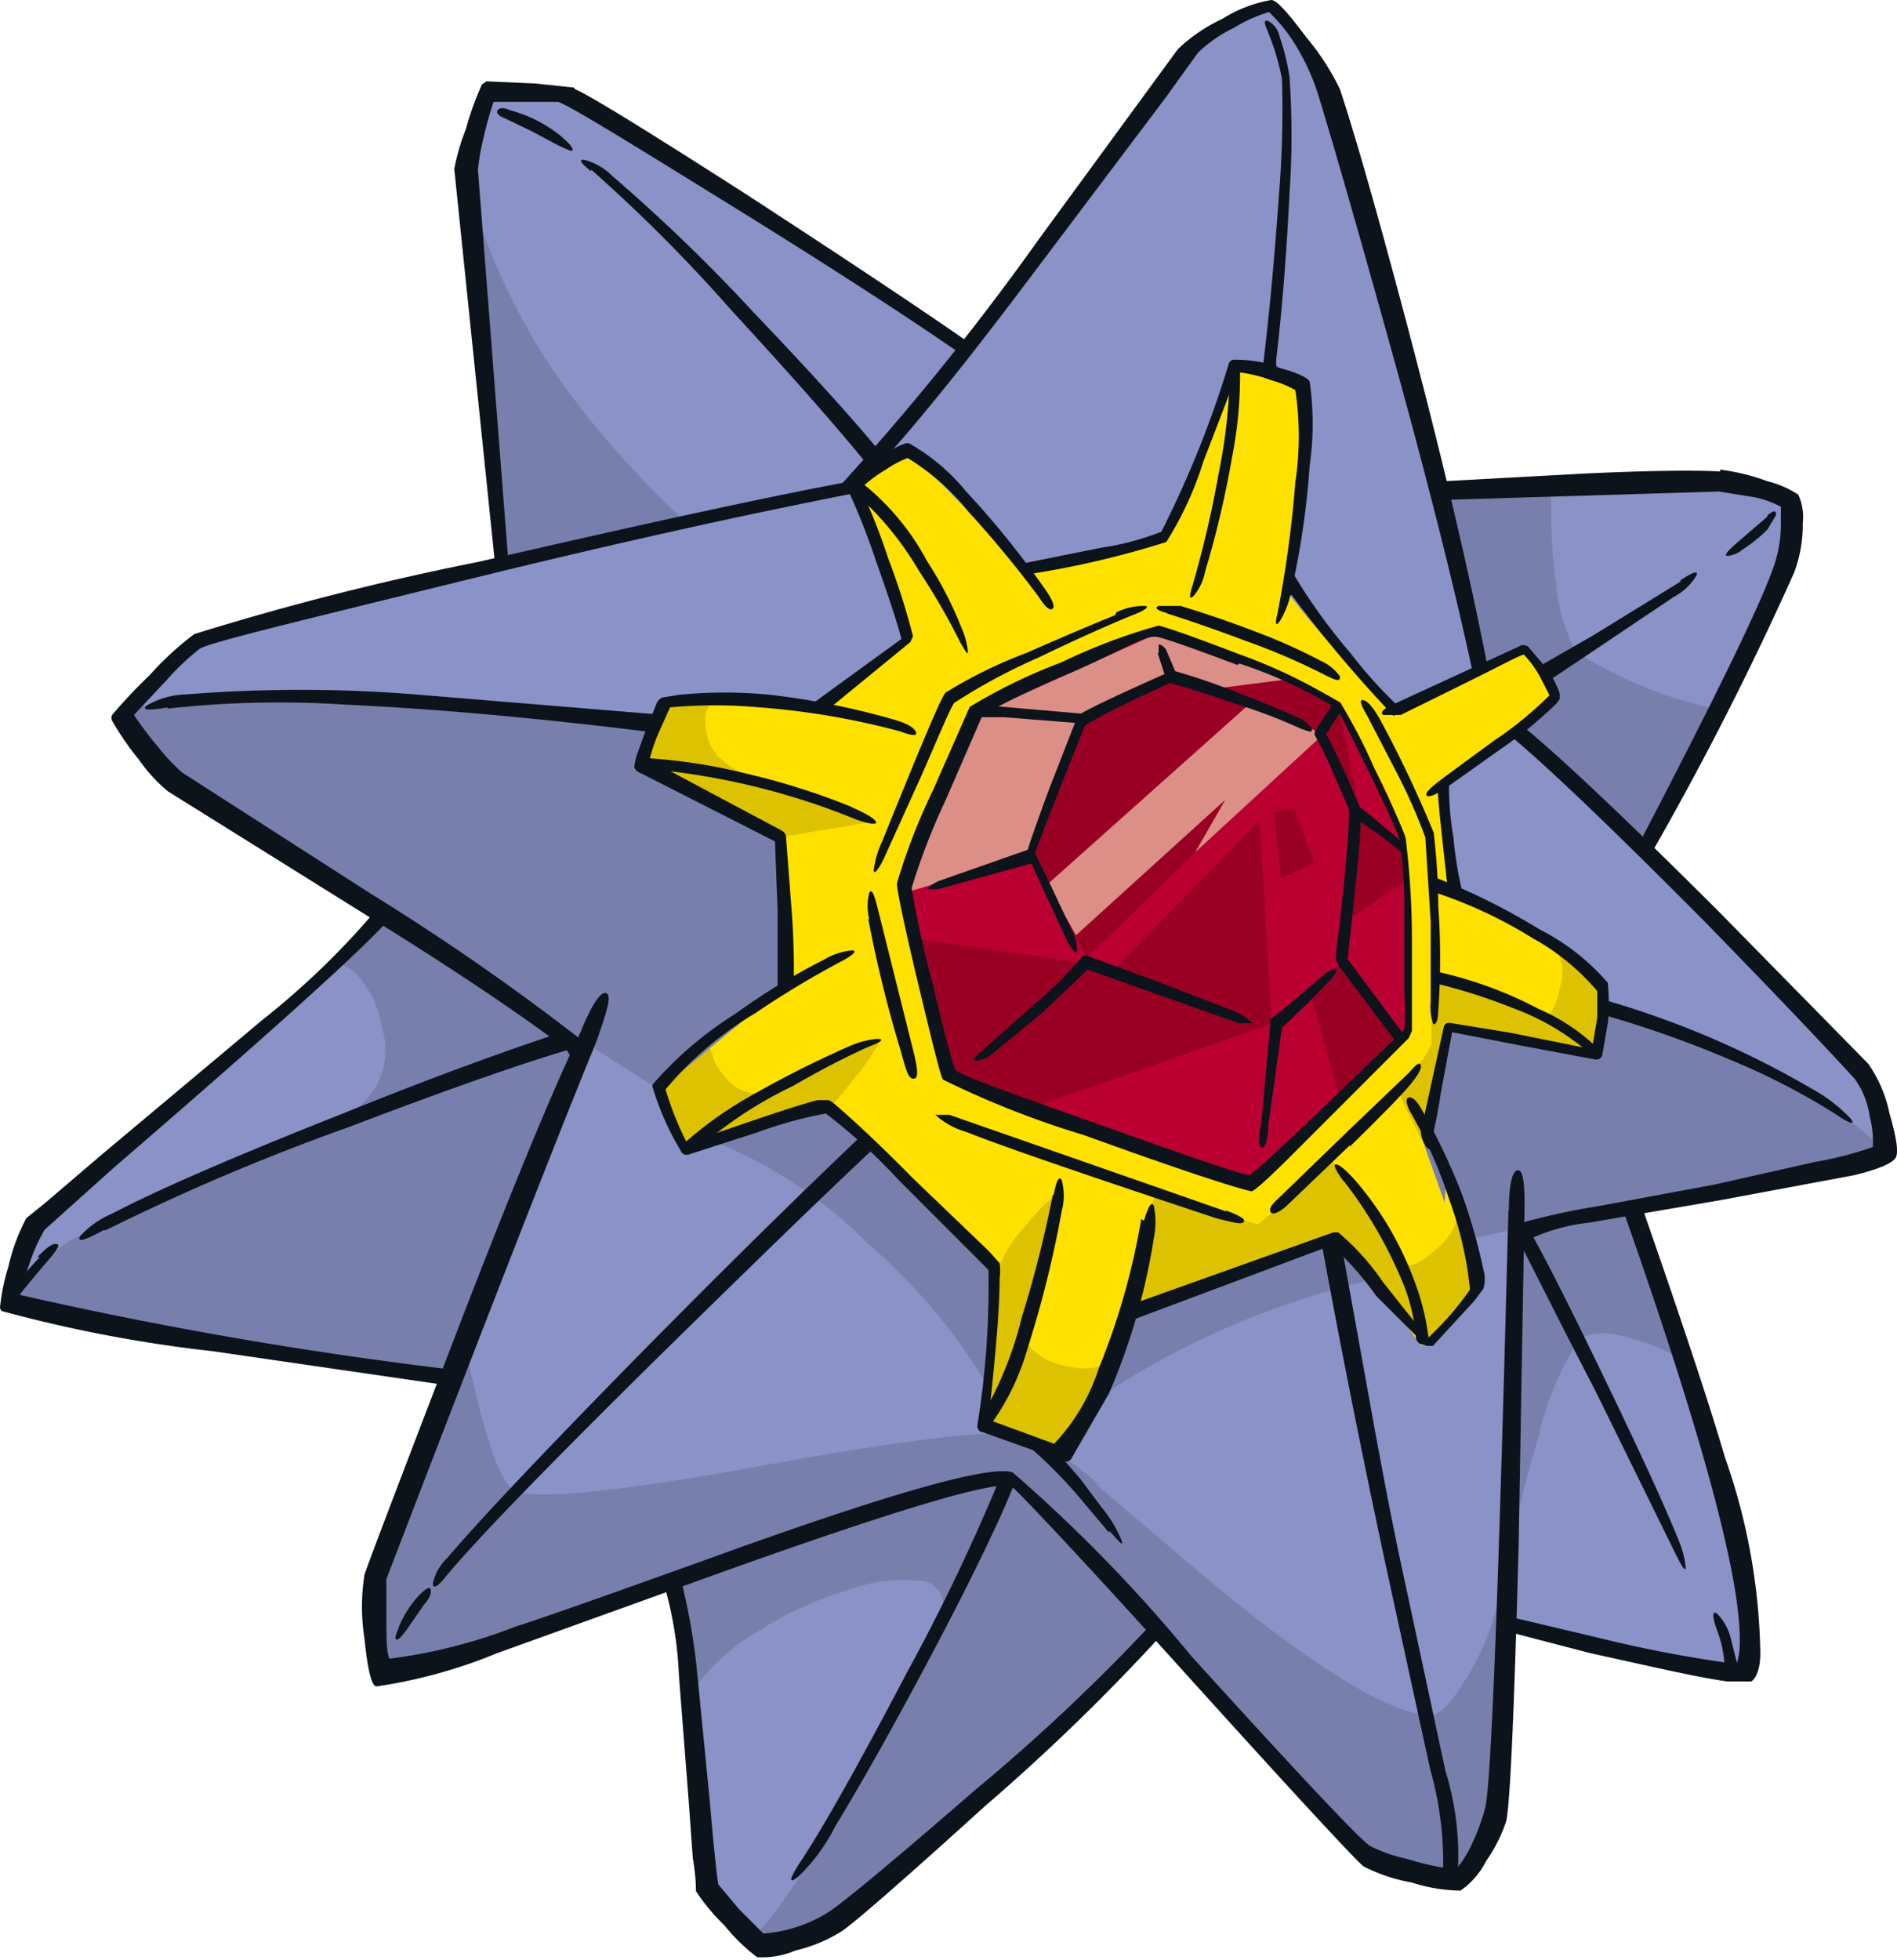 <svg xmlns="http://www.w3.org/2000/svg" viewBox="0 0 42.47 43.86"><defs><style>.cls-1{fill:#8b92c7;}.cls-1,.cls-2,.cls-3,.cls-4,.cls-5,.cls-6,.cls-7,.cls-8{fill-rule:evenodd;}.cls-2{fill:#ffe100;}.cls-3{fill:#ba0031;}.cls-4{fill:#797fad;}.cls-5{fill:#dcc200;}.cls-6{fill:#990024;}.cls-7{fill:#db8f86;}.cls-8{fill:#0d131a;}</style></defs><title>Asset 119@</title><g id="Layer_2" data-name="Layer 2"><g id="Layer_1-2" data-name="Layer 1"><path class="cls-1" d="M4.83,30a35.86,35.86,0,0,1-4.55-.92,3,3,0,0,1,.19-.72,4.53,4.53,0,0,1,.39-.9l3.55-3.08a58,58,0,0,0,4.28-3.95,43.8,43.8,0,0,1,4.24,2.93,1,1,0,0,1,.1.31c-.74,1.81-1.67,4.18-2.82,7.13L4.83,30Z"/><path class="cls-1" d="M12.53,2.16q.47.17,3.94,2.33c2.38,1.48,4.11,2.6,5.17,3.35-1.07,1.36-2,2.4-2.65,3.12q-2.49.48-7.72,1.7l-.69-8.91A5.38,5.38,0,0,1,10.72,3,4.34,4.34,0,0,1,11,2.11h.79l.77.05Z"/><path class="cls-1" d="M40,11.23a2.76,2.76,0,0,1-.14,1.57,31.11,31.11,0,0,1-1.47,3.13L36.75,19c-1.35-1.36-2.34-2.32-3-2.86l.09-.11a1.81,1.81,0,0,0-.23-.47,2.56,2.56,0,0,0-.4-.51l-.15,0c-.24-1.15-.56-2.51-.94-4.08l3.24-.16a28,28,0,0,1,3.13,0,4.17,4.17,0,0,1,.87.15,2.63,2.63,0,0,1,.6.24Z"/><path class="cls-1" d="M19.89,33.58A8.2,8.2,0,0,1,22.6,33a40.39,40.39,0,0,1,3.31,3.47,68.16,68.16,0,0,1-7.27,6.5l-.42.24a4.38,4.38,0,0,1-1.16.28,3.35,3.35,0,0,1-.59-.57,3.61,3.61,0,0,1-.5-.63c0-.08-.13-1.15-.32-3.19a22.94,22.94,0,0,0-.55-3.77c2.42-.87,4-1.44,4.79-1.7Z"/><path class="cls-1" d="M30.64,5.43c.55,2,1,3.82,1.49,5.6s.84,3.34,1.2,4.69c.65.55,1.33,1.18,2.07,1.92L36.75,19l3.12,3.23,1.74,1.85a1.92,1.92,0,0,1,.36.81,1.79,1.79,0,0,1,.07.85,5.75,5.75,0,0,1-1.9.51L36.48,27a19,19,0,0,0-2.59.61l-.23,8.65a38,38,0,0,1-.27,4.28,4.29,4.29,0,0,1-.33.85,1.71,1.71,0,0,1-.42.63,6.07,6.07,0,0,1-1.12-.23,4,4,0,0,1-.91-.33,21.82,21.82,0,0,1-1.77-1.81l-2.93-3.19A40.39,40.39,0,0,0,22.6,33a8.2,8.2,0,0,0-2.71.63c-.78.26-2.37.83-4.79,1.7C13.26,36,11.9,36.42,11,36.7a8.28,8.28,0,0,1-2.43.55,10.59,10.59,0,0,1-.1-1.08,4.06,4.06,0,0,1,0-.9l1.73-4.48c1.15-2.95,2.08-5.32,2.82-7.13a1,1,0,0,0-.1-.31,43.8,43.8,0,0,0-4.24-2.93c-.91-.6-2-1.27-3.14-2L4,17.41a4.33,4.33,0,0,1-.59-.63A5.51,5.51,0,0,1,2.84,16l.7-.79a6.13,6.13,0,0,1,.86-.8,18.27,18.27,0,0,1,2.24-.63l4.63-1.13Q16.51,11.45,19,11c.69-.72,1.58-1.76,2.65-3.12Q23,6.15,24.79,3.71l1.89-2.56a3,3,0,0,1,.89-.63,2.32,2.32,0,0,1,.82-.34c.09,0,.3.26.62.73A4.8,4.8,0,0,1,29.65,2q.32,1,1,3.39Z"/><path class="cls-2" d="M26.07,12a19.54,19.54,0,0,0,1.55-3.81,2.87,2.87,0,0,1,.89.19c.39.14.59.23.61.3a6.33,6.33,0,0,1,0,2,24.09,24.09,0,0,1-.35,2.51A17.43,17.43,0,0,0,30,14.64L31.26,16c.35-.14,1.29-.6,2.83-1.37a3,3,0,0,1,.46.56c.19.28.27.45.25.52a9.11,9.11,0,0,1-1.11.88c-.83.6-1.3.95-1.4,1a12.14,12.14,0,0,0,.12,1.23L32.58,20a10,10,0,0,1,2,1,8.16,8.16,0,0,1,1.3,1l0,.81a5.29,5.29,0,0,1-.12.76l-1.85-.37L32.44,23a9.81,9.81,0,0,1-.23,1.17l-.33,1.27A11.88,11.88,0,0,1,33,28.94l-.36.41-.82.77-.9-1.25a5.78,5.78,0,0,0-1-1.15c-.23.07-.92.33-2.06.76l-2.46.88a12.78,12.78,0,0,1-.89,1.94l-.75,1.25L22,31.89l.17-1.37a17,17,0,0,0,.15-2.14l-2.09-2c-.72-.72-1.27-1.23-1.63-1.54a10,10,0,0,0-1.6.43l-1.61.51-.29-.6a3.72,3.72,0,0,1-.31-.81,7,7,0,0,1,1.36-1.23l1.48-1c0-.08,0-.52-.09-1.34a13.35,13.35,0,0,1-.08-1.95,12.16,12.16,0,0,0-1.33-.74l-1.76-.9a3.16,3.16,0,0,1,.24-.74l.29-.69a11.72,11.72,0,0,1,1.54,0l2,.13c.21-.2.84-.7,1.88-1.5-.06-.29-.25-.92-.58-1.88a14.69,14.69,0,0,0-.6-1.61,2.17,2.17,0,0,1,.62-.45,1.49,1.49,0,0,1,.56-.23,4.6,4.6,0,0,1,1,.84,19,19,0,0,1,1.57,1.74,9.32,9.32,0,0,0,1.82-.33A6.29,6.29,0,0,0,26.07,12Z"/><path class="cls-1" d="M33.89,27.57A19,19,0,0,1,36.48,27q1.26,3.59,1.89,5.84c.68,2.44.89,3.94.63,4.52a22.26,22.26,0,0,1-3-.54l-2.3-.56.23-8.65Z"/><path class="cls-3" d="M26,14.11a17.44,17.44,0,0,1,1.75.61,11.86,11.86,0,0,1,2.26,1,15.74,15.74,0,0,1,.73,1.42,15.09,15.09,0,0,1,.71,1.57A16.69,16.69,0,0,1,31.55,21a11.5,11.5,0,0,1,0,2.08l-1.77,1.7A15.05,15.05,0,0,1,28,26.43c-.39-.09-1.59-.49-3.59-1.2A25.75,25.75,0,0,1,21.27,24c-.05-.09-.23-.77-.53-2s-.47-2-.47-2.16a14.62,14.62,0,0,1,.8-2.06c.49-1.18.77-1.81.82-1.89a14.75,14.75,0,0,1,2-.94A13.07,13.07,0,0,1,26,14.11Z"/><path class="cls-4" d="M36.48,27l.64,1.71.69,1.84A3.62,3.62,0,0,0,36.68,30c-.64-.21-1.08-.22-1.33,0a6.11,6.11,0,0,0-.9,2.15,25,25,0,0,0-.76,3.17l.2-7.71A19,19,0,0,1,36.48,27Z"/><path class="cls-4" d="M4.83,30a35.86,35.86,0,0,1-4.55-.92l0-.15a9,9,0,0,1,1.25-1.15,43,43,0,0,1,4.73-2.11c2.71-1.1,4.89-1.91,6.54-2.41l.11.17.1.24c-.74,1.81-1.67,4.18-2.82,7.13L4.83,30Z"/><path class="cls-4" d="M21.06,36.17a.54.54,0,0,0-.44-.79,3.5,3.5,0,0,0-1.62.2,7.81,7.81,0,0,0-2,.91,4.6,4.6,0,0,0-1.47,1.32l-.23-1.35-.23-1.18c2.42-.87,4-1.44,4.79-1.7A8.2,8.2,0,0,1,22.6,33a40.39,40.39,0,0,1,3.31,3.47,68.16,68.16,0,0,1-7.27,6.5l-.42.24a4.38,4.38,0,0,1-1.16.28l-.14-.08-.11-.08c.17,0,.74-.73,1.7-2.29a39.08,39.08,0,0,0,2.55-4.82Z"/><path class="cls-4" d="M29.81,27.75l.42.39.48.5a18.27,18.27,0,0,0-2.95.95,17.64,17.64,0,0,0-3.08,1.64l.36-.95.34-1,4.43-1.57Z"/><path class="cls-4" d="M33.46,23.19a7.18,7.18,0,0,0-.72,1.72,8.63,8.63,0,0,0-.4,2l-.51-1.44.36-1.32A11.31,11.31,0,0,0,32.44,23l1,.22Z"/><path class="cls-4" d="M16,25.55l1.45-.42a9.14,9.14,0,0,1,1.2-.33A16.31,16.31,0,0,1,20,26.08l2.31,2.3a10.64,10.64,0,0,1-.1,1.24q-.13,1.06-.15,1.32a12.61,12.61,0,0,0-2.62-3.1A10.26,10.26,0,0,0,16,25.55Z"/><path class="cls-4" d="M34.74,10.88a11.47,11.47,0,0,0,.1,2.2,4,4,0,0,0,.44,1.5,9.42,9.42,0,0,0,3.12,1.28c-.8,1.5-1.35,2.56-1.65,3.16-1.21-1.23-2.15-2.12-2.81-2.67l.87-.72a1.53,1.53,0,0,0-.26-.5,2.21,2.21,0,0,0-.43-.55s-.36.17-1,.53c-.24-1.15-.56-2.51-.94-4.08l2.61-.15Z"/><path class="cls-4" d="M13.06,12.2l-1.88.41q-.45-7.24-.7-8.46a14.31,14.31,0,0,0,2.35,4.76,21.18,21.18,0,0,0,2.57,2.81l-2.34.48Z"/><path class="cls-4" d="M7.41,21.6l1.1-1.15,4.2,2.84Q8.65,24.67,7.66,25a1.64,1.64,0,0,0,.89-2,2.19,2.19,0,0,0-.41-1,1,1,0,0,0-.73-.47Z"/><path class="cls-5" d="M25.25,29.49l.32-1.41.27-1.34c.15,0,.57.16,1.25.37l1.08.29.85-.73.75-.69c.1,0,.35.32.75.92a11.09,11.09,0,0,1,.77,1.25c.12.26.39.22.81-.14s.57-.66.5-1a5.85,5.85,0,0,1,.38,1.8l-.44.6a2.26,2.26,0,0,1-.73.61c-.19-.26-.51-.67-1-1.22a7,7,0,0,0-1-1.1c-.73.23-1.71.59-2.93,1.08l-1.63.66Z"/><path class="cls-5" d="M35.92,22.1l-.05.69a1.66,1.66,0,0,1-.19.74l-1.53-.26A12,12,0,0,0,32.49,23q-.12.59-.66,2.52l-.35-.71-.19-.42.53-.63a2.16,2.16,0,0,0,.23-.4l0-.69,0-.72a12.9,12.9,0,0,1,2.34.79c.26.11.43-.11.53-.63a1,1,0,0,0-.18-1,5.33,5.33,0,0,1,1.12,1Z"/><path class="cls-5" d="M17.36,24.35a13.09,13.09,0,0,1,1.33-.72,3.6,3.6,0,0,1,1-.31,5,5,0,0,1-.57.82c-.38.49-.59.71-.64.68l-1.52.4-1.63.47-.61-1.38.49-.45a5.92,5.92,0,0,1,.74-.6c-.08.06-.09.17,0,.34a1.06,1.06,0,0,0,.27.48.92.92,0,0,0,1.21.27Z"/><path class="cls-5" d="M23,29.76a.44.44,0,0,0,.17.49,1.41,1.41,0,0,0,.65.31c.66.16,1.07,0,1.21-.38a12.27,12.27,0,0,1-1.27,2.35L22,31.89c.09-.66.16-1.38.2-2.16l.05-1a2.8,2.8,0,0,1,.67-1.25c.37-.46.62-.69.75-.71a11.79,11.79,0,0,1-.26,1.46c-.12.56-.26,1.07-.4,1.53Z"/><path class="cls-5" d="M17.22,17.51l2.31.88-2.09.35-3.1-1.58.51-1.46,1.07,0-.1.2a1.08,1.08,0,0,0,0,.5c.08.52.56.89,1.44,1.14Z"/><path class="cls-4" d="M24.54,33.22,27,35.31q3.53,2.94,5,3.09c.23,0,.53-.32.92-1a5.31,5.31,0,0,0,.71-2.13c0,3.31-.1,5.08-.14,5.3a3.3,3.3,0,0,1-.38.88c-.24.44-.43.67-.58.7a2.63,2.63,0,0,1-1-.18,3.38,3.38,0,0,1-.92-.36l-3.87-4.23a34.74,34.74,0,0,0-4.28-4.31q-.45-.16-7.13,2.13T8.51,37.47a3.12,3.12,0,0,1-.12-.95,5.81,5.81,0,0,1,0-1.2l2-5.23.38,1.57q.43,1.59.78,1.71c.53.2,2.38,0,5.57-.58s5.18-.82,5.78-.67a6.17,6.17,0,0,1,1.69,1.1Z"/><path class="cls-4" d="M2.67,16a4.62,4.62,0,0,1,2-.41,57.22,57.22,0,0,1,10,.51l-.35,1,3.1,1.58L17.66,22l-2.9,2.39-11-7L2.67,16Z"/><path class="cls-4" d="M35.69,23.62,36,22.54l2.41.89a11.83,11.83,0,0,1,3.79,2.31l-9.35,2a16.17,16.17,0,0,0-.88-2.39l.57-2.4,3.2.63Z"/><path class="cls-6" d="M24.26,21.51l0,0,0,0h-.06l0,0,.69.24,3.31-3.39.27,4.55L23,24.83a11.49,11.49,0,0,1-1.76-.72L20.48,21l3.78.56ZM26,14.09q.32.09,1.74.66a11.6,11.6,0,0,1,2.23,1.07l.4,2-.76-1.53-5.29,5.16-1.15-2.34a25.42,25.42,0,0,0-2.8.77l.67-2,.88-2a19.86,19.86,0,0,1,2-.93A17.27,17.27,0,0,1,26,14.09Z"/><polygon class="cls-6" points="31.44 18.92 31.49 19.69 30.16 20.6 30.37 18.05 31.44 18.92 31.44 18.92"/><path class="cls-6" d="M30,21.49a5.14,5.14,0,0,1,.73.91c.23.35.41.64.55.89L30,24.6l-.67-2.4.74-.71Z"/><polygon class="cls-6" points="28.52 18.18 28.96 18.08 29.43 19.31 28.68 19.65 28.52 18.18 28.52 18.18"/><path class="cls-7" d="M27,14.47a9.59,9.59,0,0,1,1.77.74l-1.64.21-.85-.34-2,1-1.18,3.05L20.19,20l.31-1L21.88,16l4-1.81,1.08.33Z"/><polygon class="cls-7" points="29.63 16.43 26.76 19.07 27.43 17.9 24.09 20.93 23.45 19.79 28 15.73 29.63 16.43 29.63 16.43"/><path class="cls-8" d="M29,1a3.68,3.68,0,0,0-.59-.73,3.29,3.29,0,0,0-.78.35,3.07,3.07,0,0,0-.81.56l-.72,1L22.8,6.56q-2.27,3-3.6,4.36a.51.51,0,0,1-.33.1c-.17,0-.23,0-.2,0a58.76,58.76,0,0,0,4.59-5.67l3.11-4.25a3.72,3.72,0,0,1,1-.68A3,3,0,0,1,28.46,0c.13,0,.39.31.79.84A5.54,5.54,0,0,1,30,2q.53,1.61,1.47,5.15,1.21,4.56,1.83,7.75s0,.09-.15.14-.17.08-.18,0Q32.3,11.93,31,7.29q-1-3.58-1.5-5.21A5.1,5.1,0,0,0,29,1Z"/><path class="cls-8" d="M38.51,10.51a4.73,4.73,0,0,1,1.06.26,2.22,2.22,0,0,1,.69.3,1.2,1.2,0,0,1,.1.64,3,3,0,0,1-.2,1.12,70.68,70.68,0,0,1-3.22,6.32s-.11,0-.26-.24q2.55-4.89,3-6.15a2.9,2.9,0,0,0,.19-1l0-.42a2.23,2.23,0,0,0-.58-.21L38.49,11l-6.23.19-.13-.41,3.3-.18c1.46-.07,2.49-.08,3.08-.05Z"/><path class="cls-8" d="M12.88,2q.43.17,3.86,2.37c2.21,1.44,3.87,2.54,5,3.33l-.17.26c-1.08-.75-2.79-1.87-5.15-3.33S12.83,2.41,12.5,2.28l-.69,0h-.76a8,8,0,0,0-.23.83,4.8,4.8,0,0,0-.12.69l.69,8.89-.3,0-.92-8.91a4.94,4.94,0,0,1,.26-.89,6.57,6.57,0,0,1,.36-1l.1-.07L12,1.87l.85.09Z"/><path class="cls-8" d="M19.17,10.71a.54.54,0,0,1,0,.32c-2,.39-4.88,1-8.7,1.94s-5.79,1.41-6,1.55a5.5,5.5,0,0,0-.73.69L3,16a8.63,8.63,0,0,0,.55.73,4.41,4.41,0,0,0,.53.56L8.3,20A53.38,53.38,0,0,1,13,23.26a.55.55,0,0,1,.1.23A.64.64,0,0,1,13,24c-.11.19-.16.25-.16.15a1.44,1.44,0,0,0-.08-.53.59.59,0,0,0-.21-.24Q11,22.22,8.36,20.58l-4.6-2.87A3.54,3.54,0,0,1,3.11,17a6.32,6.32,0,0,1-.6-.87.15.15,0,0,1,0-.13,11.61,11.61,0,0,1,.84-.89,6.88,6.88,0,0,1,1-.92,62.71,62.71,0,0,1,6.38-1.62c3.91-.9,6.73-1.51,8.44-1.82Z"/><path class="cls-8" d="M33.78,27.1c0-.6.08-.9.2-.91s.16.3.15.91L34,34.55q-.15,5.66-.28,6.21a3.46,3.46,0,0,1-.45.89,1.8,1.8,0,0,1-.57.66,3.68,3.68,0,0,1-1.09-.18,3.84,3.84,0,0,1-1.08-.36c-.14-.1-1.49-1.55-4-4.33s-3.81-4.14-3.89-4.18q-.59-.19-6.69,2L11.12,37a11.33,11.33,0,0,1-2.69.74c-.11,0-.2-.37-.27-1.07a4.56,4.56,0,0,1,0-1.43q.12-.37,2-5.26T13,23.09c.26-.64.46-.92.58-.86s0,.43-.24,1.11q-1.18,2.86-4.69,12s0,.28,0,.78,0,.86.07,1a11.87,11.87,0,0,0,2.8-.71c.89-.29,2.32-.8,4.3-1.51,4.05-1.47,6.34-2.12,6.85-1.95a33.91,33.91,0,0,1,4,4.11q3.63,4,4,4.25a3.38,3.38,0,0,0,.83.29,6.34,6.34,0,0,0,1.09.24,2.33,2.33,0,0,0,.37-.59,4.38,4.38,0,0,0,.29-.79q.2-.78.52-13.37Z"/><path class="cls-8" d="M33.77,16.43s0,0,.14-.11.17-.08.19-.06q1.23,1,4.38,4.14l3.35,3.41a3,3,0,0,1,.47,1.1c.16.55.21.88.14,1s-.39.26-.93.39l-3,.56-2.92.5a4.26,4.26,0,0,0-1.74.58s0-.06,0-.24,0-.27.06-.29A15,15,0,0,1,35.74,27l2.64-.49L40.65,26a8,8,0,0,0,1.28-.33,2.26,2.26,0,0,0-.07-.68,1.87,1.87,0,0,0-.34-.85c-.63-.69-1.75-1.87-3.36-3.52Q35,17.44,33.77,16.43Z"/><path class="cls-8" d="M8.47,20.25s.08,0,.19.09.14.14.11.17q-.86,1-6.22,5.62L1,27.52a3.8,3.8,0,0,0-.34.76,6.12,6.12,0,0,0-.21.7,93.72,93.72,0,0,0,9.83,1.69L10,31l-5.23-.76a31.07,31.07,0,0,1-4.73-.9A.14.14,0,0,1,0,29.26a4.62,4.62,0,0,1,.19-.92,4.35,4.35,0,0,1,.4-1.08L1,26.93l1.3-1.11,3.58-3a17.7,17.7,0,0,0,2.63-2.56Z"/><path class="cls-8" d="M15.2,37.5a8.46,8.46,0,0,0-.36-2.13l.38-.12a14.66,14.66,0,0,1,.37,2l.3,3.05c.09,1.07.16,1.69.19,1.87l.47.56.54.54a3.14,3.14,0,0,0,1.49-.5c.34-.23,1.43-1.13,3.25-2.71a43.14,43.14,0,0,0,4-3.77s.06,0,.13.1.11.14.08.16a46.72,46.72,0,0,1-4,3.88c-1.82,1.65-2.88,2.57-3.18,2.78a3.37,3.37,0,0,1-1.05.44,1.87,1.87,0,0,1-.86.15,4.15,4.15,0,0,1-.73-.71,4.44,4.44,0,0,1-.64-.77c0-.09,0-.33-.07-.74l-.09-1.25L15.2,37.5Z"/><path class="cls-8" d="M36.36,27s0-.06.16-.08l.21,0c.9,2.58,1.53,4.47,1.89,5.7A13.76,13.76,0,0,1,39.41,37c0,.34-.09.55-.2.63l-.53,0C38,37.54,37,37.3,35.62,37l-2-.52v-.34l2.2.52a28.27,28.27,0,0,0,3.06.58,1.74,1.74,0,0,0,.07-.56q0-2.19-2.62-9.62Z"/><path class="cls-8" d="M19,10.84a3.2,3.2,0,0,1,.65-.56c.36-.26.6-.38.7-.36A4.5,4.5,0,0,1,21.63,11a20.19,20.19,0,0,1,1.77,2.19c.16.23.22.38.17.43s-.15,0-.32-.27a24.27,24.27,0,0,0-1.57-1.9,5.21,5.21,0,0,0-1.36-1.2,2.38,2.38,0,0,0-.49.26,3.19,3.19,0,0,0-.56.42,14.86,14.86,0,0,1,.62,1.58,15.68,15.68,0,0,1,.55,1.73l-.06.13L18.51,15.9l-.23,0-.22-.06,2.12-1.54c-.07-.3-.27-.9-.58-1.78A14.92,14.92,0,0,0,19,11l0-.07,0-.06Z"/><path class="cls-8" d="M19.17,11.07c-.05,0-.05-.09,0-.18s.06-.13.08-.12a5.55,5.55,0,0,1,1.5,1.78,8.44,8.44,0,0,1,.78,1.51,1.73,1.73,0,0,1,.14.52c0,.1-.05,0-.17-.2a15.08,15.08,0,0,0-.93-1.61,7,7,0,0,0-1.39-1.7Z"/><path class="cls-8" d="M20,16.1c.28.08.45.17.5.27s-.05.11-.34,0A17,17,0,0,0,17,15.83a11.12,11.12,0,0,0-2,0l-.25.56a3.74,3.74,0,0,0-.21.62l2.91,1.55q.16.07.15.21l.11,1.44A17.24,17.24,0,0,1,17.77,22c0,.05-.12.12-.36.2,0-.16,0-.76,0-1.8l-.06-1.57-3.09-1.57-.06-.08a1.22,1.22,0,0,1,.06-.29l.21-.58.22-.54a.25.25,0,0,1,.14-.16l.37-.06a10.22,10.22,0,0,1,2.05,0A17.07,17.07,0,0,1,20,16.1Z"/><path class="cls-8" d="M19.06,18.06c.34.15.52.26.55.33s-.12.06-.44-.05a16,16,0,0,0-4.65-1.13c-.06,0-.1,0-.14-.12s0-.13,0-.13a12.47,12.47,0,0,1,2.32.35,15.77,15.77,0,0,1,2.37.75Z"/><path class="cls-8" d="M25.61,27.32c.1-.33.17-.44.22-.34a1.79,1.79,0,0,1,0,.74,14.41,14.41,0,0,1-1,3.46l-.85,1.47a.13.13,0,0,1-.16.05L22,32.05c-.08,0-.12-.08-.12-.14a19.85,19.85,0,0,0,.25-3.49l-2-2a12.77,12.77,0,0,0-1.64-1.5,9.25,9.25,0,0,0-1.53.42l-1.55.5a.14.14,0,0,1-.17-.09,6.1,6.1,0,0,1-.62-1.39.1.1,0,0,1,0-.1,8.28,8.28,0,0,1,1.84-1.57,14.73,14.73,0,0,1,2-1.22,1.46,1.46,0,0,1,.61-.2c.12,0,.06.08-.17.21a21,21,0,0,0-2,1.2,7.84,7.84,0,0,0-2,1.7,7,7,0,0,0,.48,1.2l1.38-.47c.76-.26,1.27-.42,1.54-.49l.25,0a.51.51,0,0,1,.14.09c.51.44,1.1,1,1.76,1.67L22.14,28l.24.27a1.16,1.16,0,0,1,0,.33c0,.67-.09,1.73-.25,3.17l1.47.54a4.39,4.39,0,0,0,1-1.69,15.68,15.68,0,0,0,.95-3.34Z"/><path class="cls-8" d="M17.76,24.3a9.17,9.17,0,0,0-2.07,1.35c0,.07-.14.08-.26.05s-.16-.07-.14-.09a8.58,8.58,0,0,1,1.58-1.12A23.42,23.42,0,0,1,19,23.42a2,2,0,0,1,.63-.17c.16,0,.13.05-.12.15s-1,.46-1.75.9Z"/><path class="cls-8" d="M23.59,26.74q.09-.48.18-.33a1.33,1.33,0,0,1,0,.69A24.24,24.24,0,0,1,23,30.19a5.44,5.44,0,0,1-.9,1.8s0,0-.06-.15a.36.36,0,0,1,0-.25,8.05,8.05,0,0,0,.83-2.09,26.66,26.66,0,0,0,.7-2.76Z"/><path class="cls-8" d="M30.81,29a6.91,6.91,0,0,0-1-1.13l-2,.75-2.46.92s0-.05,0-.17,0-.2.07-.21l4.43-1.58.11,0a5.43,5.43,0,0,1,1,1.11l1,1.26a6.67,6.67,0,0,0,.95-1.09,8.09,8.09,0,0,0-.46-2,10.09,10.09,0,0,0-.89-2q-.14-.3,0-.3c.08,0,.17.09.28.29a14,14,0,0,1,.9,1.9,13.16,13.16,0,0,1,.47,1.66.78.78,0,0,1,0,.43l-.21.28-.92,1-.1,0c-.05,0-.08,0-.1-.05L30.81,29Z"/><path class="cls-8" d="M30.06,26.41c-.17-.24-.22-.36-.14-.35s.23.14.45.39a7.24,7.24,0,0,1,1.25,2.1A5.57,5.57,0,0,1,32,30.09l-.14,0c-.1,0-.15-.09-.16-.15a4.12,4.12,0,0,0-.36-1.39,9.75,9.75,0,0,0-1.24-2.1Z"/><path class="cls-8" d="M32.06,19.9s0-.07-.05-.17,0-.15,0-.14a14.8,14.8,0,0,1,2.46,1.21A5,5,0,0,1,36,22l0,.07a4.12,4.12,0,0,1,0,.8l-.13.75a.14.14,0,0,1-.16.09L34,23.39l-1.49-.29-.25,1.34A11.75,11.75,0,0,1,32,25.72s-.05,0-.11-.13a.57.57,0,0,1-.08-.27L32.1,24,32.32,23a.12.12,0,0,1,.13-.11l1.35.22,1.84.37.12-.71,0-.59A5.15,5.15,0,0,0,34.32,21a10.19,10.19,0,0,0-2.26-1.05Z"/><path class="cls-8" d="M32.19,17.64s0-.08.13-.12h.12c0,.23,0,.64.1,1.23a8.57,8.57,0,0,0,.22,1.3l-.16,0c-.12-.05-.18-.11-.19-.17-.14-1.27-.22-2-.22-2.2Z"/><path class="cls-8" d="M34,14.47a.19.19,0,0,1,.21,0l.4.47a2.21,2.21,0,0,1,.31.58v.12l-.07.1a9.1,9.1,0,0,1-1.22,1l-1.31.93c-.19.12-.32.17-.37.14s0-.11.17-.25.49-.37,1.35-1a8.11,8.11,0,0,0,1.22-1l-.22-.43a2.49,2.49,0,0,0-.35-.48c-.07,0-.49.23-1.24.6L31.36,16l-.4,0c-.06-.06,0-.14.26-.25L34,14.47Z"/><path class="cls-8" d="M28.56,8.21c.46.12.72.24.76.33a6.61,6.61,0,0,1,0,1.89,18.38,18.38,0,0,1-.42,2.84,2,2,0,0,1-.24.62c-.1.14-.12.08-.06-.16A26.16,26.16,0,0,0,29,10.79a6.93,6.93,0,0,0,0-2.06,2.33,2.33,0,0,0-.54-.22,3,3,0,0,0-.75-.18l-.77,2a7.55,7.55,0,0,1-.83,1.8,20.8,20.8,0,0,1-3.14.73s-.07,0-.12-.11-.06-.13,0-.13l1.79-.36A6.16,6.16,0,0,0,26,11.9a23.28,23.28,0,0,0,1.51-3.76.12.12,0,0,1,.12-.09,3.09,3.09,0,0,1,1,.16Z"/><path class="cls-8" d="M27.51,8.52a.46.46,0,0,1,.13-.25c.08-.1.12-.14.12-.09a9.47,9.47,0,0,1-.18,2.07,21.57,21.57,0,0,1-.6,2.54,1.17,1.17,0,0,1-.27.56c-.09.07-.09,0,0-.29a23.65,23.65,0,0,0,.57-2.45,12.63,12.63,0,0,0,.25-2.09Z"/><path class="cls-8" d="M28.85,13.32a.44.44,0,0,1,0-.35l.07-.19a12.59,12.59,0,0,0,1.31,1.83,10.13,10.13,0,0,0,1.09,1.21s0,.06,0,.13l-.12.07a29.72,29.72,0,0,1-2.28-2.7Z"/><path class="cls-8" d="M35.89,22.72s0-.07,0-.19,0-.16,0-.16a20.23,20.23,0,0,1,4.68,2,3.52,3.52,0,0,1,.85.65c.14.17,0,.14-.36-.11a15.63,15.63,0,0,0-2.34-1.2,24.23,24.23,0,0,0-2.83-1Z"/><path class="cls-8" d="M33.87,27.54s0-.05.15-.06.18,0,.19,0c.35.6.94,1.77,1.77,3.49s1.34,2.85,1.58,3.45a2.21,2.21,0,0,1,.18.65c0,.12-.08,0-.21-.26l-1.82-3.7c-1-1.92-1.57-3.11-1.84-3.57Z"/><path class="cls-8" d="M38.44,36.48c-.11-.31-.11-.44,0-.37a1.21,1.21,0,0,1,.31.56l.17.68h-.15l-.16,0a2.44,2.44,0,0,0-.16-.84Z"/><path class="cls-8" d="M29.65,27.79l.19,0,.18,0,.68,3.77c.25,1.38.47,2.52.66,3.41l1,4.66a6.4,6.4,0,0,1,.26,2.5s-.06,0-.16,0-.17,0-.16-.06a7.59,7.59,0,0,0-.28-2.47l-1-4.59c-.59-2.75-1.06-5.16-1.44-7.23Z"/><path class="cls-8" d="M22.39,33.07h.18c.11,0,.16.07.15.11-.3.76-.89,2-1.78,3.69-.82,1.55-1.57,2.9-2.24,4A4.15,4.15,0,0,1,17.87,42c-.23.18-.21.06.08-.38.55-.84,1.33-2.24,2.37-4.22a44.42,44.42,0,0,0,2.07-4.33Z"/><path class="cls-8" d="M24.83,34.3l-.7-.83A10.59,10.59,0,0,0,23,32.34s.13,0,.32.08l.28,0,.59.68.47.63a2.81,2.81,0,0,1,.44.72c.06.17,0,.11-.26-.19Z"/><path class="cls-8" d="M9.32,35.77c.19-.21.3-.28.32-.2s0,.17-.14.33l-.38.55c-.13.18-.21.26-.25.24s0-.13.08-.33a2.41,2.41,0,0,1,.37-.59Z"/><path class="cls-8" d="M19.23,25.42s.09,0,.18.13.13.18.1.2c-1.07,1-2.59,2.48-4.58,4.43-2.61,2.57-4.26,4.27-4.93,5.08-.2.25-.3.31-.31.18a1.1,1.1,0,0,1,.32-.57c.74-.87,2.17-2.38,4.27-4.52q2.76-2.8,5-4.93Z"/><path class="cls-8" d="M.84,28.13c.2-.21.34-.31.43-.29s0,.13-.17.34l-.29.34-.46.56s0,0,0-.14a.41.41,0,0,1,.08-.3l.46-.51Z"/><path class="cls-8" d="M2.32,27.53c-.42.23-.6.28-.53.14a2,2,0,0,1,.72-.51c1.05-.55,2.79-1.3,5.19-2.25,2-.81,3.69-1.42,5-1.85l.2.16c.1.12.14.18.11.19q-1.73.49-5.22,1.82a50,50,0,0,0-5.42,2.3Z"/><path class="cls-8" d="M3.76,15.83c-.45.08-.61.06-.46-.05a1.86,1.86,0,0,1,.87-.24,32.32,32.32,0,0,1,5.12,0l5.46.45s0,.08,0,.21-.08.2-.12.19q-3.86-.48-6.89-.62a22.54,22.54,0,0,0-4,.09Z"/><path class="cls-8" d="M12.5,3c.21.17.32.29.32.35s-.11,0-.31-.09l-.6-.32-.58-.28c-.16-.06-.23-.13-.19-.19s.13-.07.29,0A3.08,3.08,0,0,1,12.5,3Z"/><path class="cls-8" d="M13.23,3.83c-.24-.19-.28-.27-.14-.25a1.37,1.37,0,0,1,.62.36A38.21,38.21,0,0,1,16.88,7c1.27,1.33,2.19,2.35,2.77,3.05,0,0,0,.09-.1.19s-.14.13-.17.11c-.7-.86-1.71-2-3-3.4a35.37,35.37,0,0,0-3.14-3.15Z"/><path class="cls-8" d="M39.57,11.53c.14-.11.2-.12.19,0l-.19.32a3.37,3.37,0,0,1-.56.45.59.59,0,0,1-.34.14c-.08,0,0-.1.18-.26l.72-.62Z"/><path class="cls-8" d="M37.6,13c.3-.2.43-.24.38-.12a1.31,1.31,0,0,1-.51.48l-2.86,1.92s-.07,0-.13-.16-.06-.2,0-.22l1.17-.67,2-1.23Z"/><path class="cls-8" d="M32.11,22s0-.05,0-.14,0-.12.08-.11a9,9,0,0,1,2.26.83,4.41,4.41,0,0,1,1.32.88s0,.05-.08.07a.21.21,0,0,1-.21-.05,5.51,5.51,0,0,0-1.61-.92A12.69,12.69,0,0,0,32.11,22Z"/><path class="cls-8" d="M27.7,14.88c-.88-.33-1.46-.54-1.76-.62s-.81.3-2,.81A18.75,18.75,0,0,0,22,16l-.84,1.93a14.7,14.7,0,0,0-.75,1.94,21.08,21.08,0,0,0,.45,2.07c.29,1.21.47,1.89.53,2s1.2.51,3.09,1.18,3,1.07,3.49,1.18q.27-.17,2.73-2.55l.74-.71a5.3,5.3,0,0,0,0-.78l0-2.08a11.51,11.51,0,0,0-.1-1.39c-.06-.17-.29-.69-.7-1.53s-.65-1.31-.72-1.41a10.43,10.43,0,0,0-2.17-1ZM25.94,14c.21.05.81.26,1.8.64A11.74,11.74,0,0,1,30,15.73l0,0a10.18,10.18,0,0,1,.76,1.45c.42.88.66,1.4.71,1.58a18.7,18.7,0,0,1,.14,2.3l0,1.2,0,.81-.07.16-.76.76-2,2c-.47.46-.73.69-.77.67-.43-.1-1.68-.51-3.75-1.26a20.54,20.54,0,0,1-3.15-1.24c-.06-.11-.24-.83-.56-2.17s-.47-2.08-.47-2.22a13.61,13.61,0,0,1,.81-2.09l.82-1.86a12.3,12.3,0,0,1,2.06-1A12.86,12.86,0,0,1,25.94,14Z"/><path class="cls-8" d="M19.46,20.57a1.23,1.23,0,0,1,0-.59c.05-.09.1,0,.17.27l.82,3.28c.1.41.12.61,0,.61s-.17-.21-.29-.64a28.26,28.26,0,0,1-.72-2.93Z"/><path class="cls-8" d="M25,13.7a1.37,1.37,0,0,1,.62-.14c.11,0,.06.07-.15.16-.62.25-1.36.58-2.23,1a12.92,12.92,0,0,0-1.86,1c-.05,0-.29.58-.73,1.59l-.87,1.92c-.13.26-.21.34-.22.25a2.09,2.09,0,0,1,.19-.65c.86-2.13,1.33-3.25,1.42-3.33a10.18,10.18,0,0,1,1.79-.88c.82-.36,1.5-.65,2-.85Z"/><path class="cls-8" d="M26.13,13.72c-.23-.06-.29-.12-.19-.16l.49,0c.56.17,1.12.36,1.69.58a12.47,12.47,0,0,1,1.47.66,1,1,0,0,1,.41.34c0,.11-.05.1-.27,0a14.49,14.49,0,0,0-1.85-.8c-.8-.3-1.39-.5-1.75-.61Z"/><path class="cls-8" d="M32.1,18.66a14.37,14.37,0,0,1,.1,1.62,16.27,16.27,0,0,1,0,2.33c0,.26-.08.36-.12.29a1.18,1.18,0,0,1-.05-.48l0-1.79-.12-1.89a12.43,12.43,0,0,0-.6-1.37L30.6,16c-.15-.25-.17-.36-.07-.33s.21.16.36.42a26.51,26.51,0,0,1,1.21,2.55Z"/><path class="cls-8" d="M27.45,27.09c.32.12.45.2.39.26s-.25,0-.59-.08q-4.53-1.5-5.62-1.94a1.74,1.74,0,0,1-.69-.38l.32,0,6.19,2.16Z"/><path class="cls-8" d="M30.22,25.63,28.79,27c-.18.15-.29.19-.34.13s0-.16.17-.31l1.56-1.51L31.55,24c.16-.19.24-.24.26-.16s-.06.21-.21.4-.6.66-1.38,1.42Z"/><path class="cls-8" d="M26,15.09l.29,0c.11,0,.11.1,0,.15-1.08.49-1.75.83-2,1-.64,1.58-1,2.53-1.12,2.85l.38.78.44.94a.91.91,0,0,1,.12.48c0,.07-.1,0-.23-.26L23,19.13v-.08c.05-.18.21-.64.48-1.37l.62-1.59.05-.09c.26-.16.9-.46,1.91-.91Z"/><path class="cls-8" d="M23.05,19s.06,0,.09.14,0,.16,0,.17L21,19.9l-.25,0a.82.82,0,0,1,.34-.21l2-.7Z"/><path class="cls-8" d="M21.81,16s0-.05.13-.11l.18-.1,2.21.19s0,0,0,.12l-.11.09-1.75-.14-.63,0Z"/><path class="cls-8" d="M25.94,14.6c0-.1,0-.15,0-.17s.1,0,.17.12l.2.47a14.57,14.57,0,0,1,1.42.49c.6.23,1,.4,1.28.53a.69.69,0,0,1,.36.27c0,.09,0,.08-.24,0a12,12,0,0,0-1.41-.54c-.73-.25-1.26-.42-1.59-.5l-.21-.65Z"/><path class="cls-8" d="M29.91,15.71s0,0,.08.08.05.14,0,.17l-.3.47a18.25,18.25,0,0,1,.78,1.7l-.1.07h-.13l-.37-.85a8.16,8.16,0,0,0-.42-.87.12.12,0,0,1,0-.13l.42-.65Z"/><path class="cls-8" d="M26,22l1.58.61a1.32,1.32,0,0,1,.46.29l-.3,0-3.39-1.2-1,.95-1.09.9a.72.72,0,0,1-.4.19c-.1,0-.06-.07.1-.2l1.24-1.1a8,8,0,0,0,1-1,.12.12,0,0,1,.14-.05L26,22Z"/><path class="cls-8" d="M29.58,21.87c.16-.15.27-.2.32-.18s0,.11-.14.26l-.48.5L28.7,23l-.14,1-.17,1.21c0,.35-.09.5-.15.47s-.07-.22,0-.57l.2-2.21a.1.1,0,0,1,0-.09c.22-.16.6-.47,1.14-.95Z"/><path class="cls-8" d="M31.39,18.82s0,.08,0,.16,0,.12,0,.1l-.48-.38-.45-.31c0,.31-.05.84-.13,1.6l-.16,1.47.48.65.83,1.11-.2.13L30,21.65a.41.41,0,0,1-.09-.3c.2-1.63.29-2.69.29-3.18,0-.15.1-.19.22-.12s.38.3.94.77Z"/><path class="cls-8" d="M28.87,1.73a19.08,19.08,0,0,1,0,2.6c-.07,1.4-.17,2.65-.3,3.73l0,.3-.3-.12q.21-1.7.36-3.84a23.11,23.11,0,0,0,.07-2.64A5.6,5.6,0,0,0,28.36.65c-.07-.17-.05-.22.05-.17a.52.52,0,0,1,.24.35,4.89,4.89,0,0,1,.22.9Z"/></g></g></svg>
